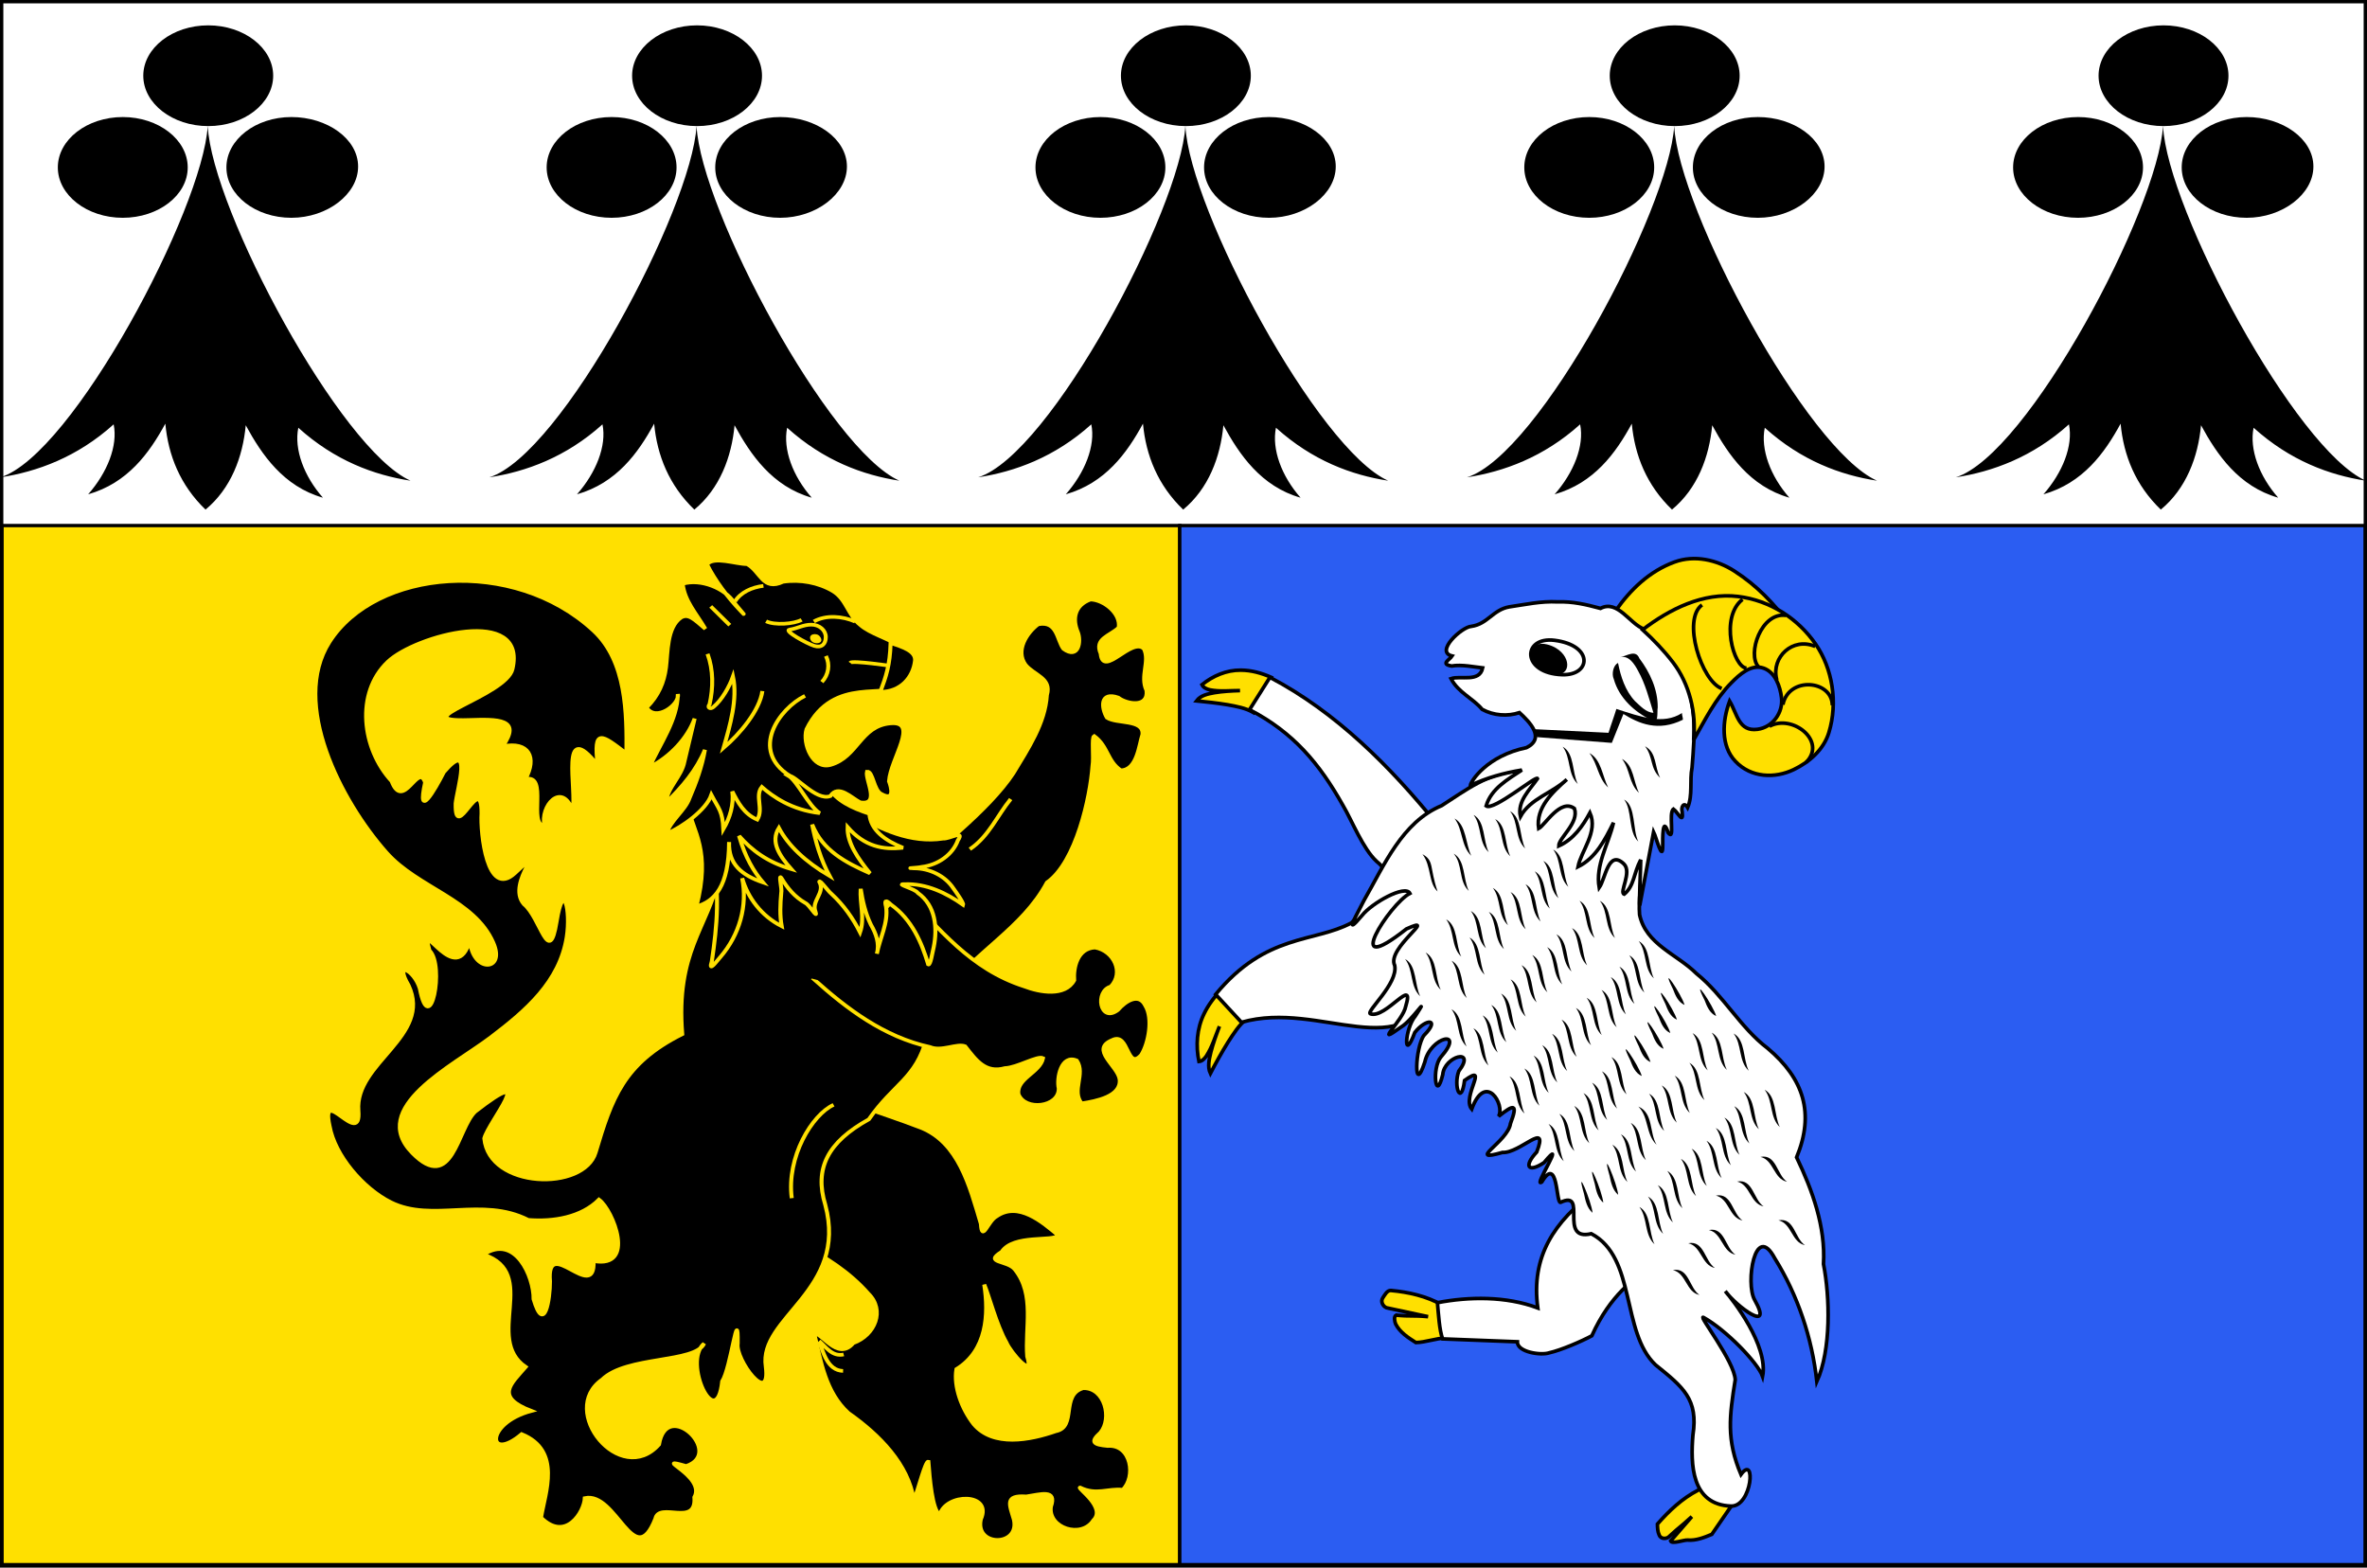 <?xml version="1.0" encoding="UTF-8" standalone="no"?>
<!-- Created with Inkscape (http://www.inkscape.org/) -->
<svg
   xmlns:dc="http://purl.org/dc/elements/1.1/"
   xmlns:cc="http://web.resource.org/cc/"
   xmlns:rdf="http://www.w3.org/1999/02/22-rdf-syntax-ns#"
   xmlns:svg="http://www.w3.org/2000/svg"
   xmlns="http://www.w3.org/2000/svg"
   xmlns:xlink="http://www.w3.org/1999/xlink"
   xmlns:sodipodi="http://sodipodi.sourceforge.net/DTD/sodipodi-0.dtd"
   xmlns:inkscape="http://www.inkscape.org/namespaces/inkscape"
   id="svg2086"
   sodipodi:version="0.32"
   inkscape:version="0.44"
   width="566.21"
   height="374.99"
   version="1.0"
   sodipodi:docbase="D:\Documents and Settings\MARI LUZ\Mis documentos"
   sodipodi:docname="Drapeau Finistère.svg">
  <defs
     id="defs2089">
    <radialGradient
       gradientTransform="matrix(0.938,0.929,-0.603,0.612,28.95,-114.487)"
       gradientUnits="userSpaceOnUse"
       xlink:href="#linearGradient2248"
       id="radialGradient1585"
       fy="122.817"
       fx="171.181"
       r="187.184"
       cy="122.817"
       cx="171.181" />
    <linearGradient
       id="linearGradient2248">
      <stop
         id="stop2250"
         offset="0"
         style="stop-color:#ffffff;stop-opacity:0.568" />
      <stop
         id="stop2252"
         offset="1"
         style="stop-color:#ffffff;stop-opacity:0" />
    </linearGradient>
  </defs>
  <sodipodi:namedview
     inkscape:window-height="712"
     inkscape:window-width="1024"
     inkscape:pageshadow="2"
     inkscape:pageopacity="0.0"
     guidetolerance="10.0"
     gridtolerance="10.0"
     objecttolerance="10.0"
     borderopacity="1.0"
     bordercolor="#666666"
     pagecolor="#ffffff"
     id="base"
     showguides="true"
     inkscape:guide-bbox="true"
     inkscape:zoom="1.3707033"
     inkscape:cx="283.10501"
     inkscape:cy="187.495"
     inkscape:window-x="-4"
     inkscape:window-y="-4"
     inkscape:current-layer="svg2086"
     width="566.21px"
     height="374.99px" />
  <rect
     style="opacity:1;color:black;fill:white;fill-opacity:1;fill-rule:evenodd;stroke:none;stroke-width:0.8;stroke-linecap:butt;stroke-linejoin:miter;marker:none;marker-start:none;marker-mid:none;marker-end:none;stroke-miterlimit:4;stroke-dasharray:none;stroke-dashoffset:0;stroke-opacity:1;visibility:visible;display:inline;overflow:visible"
     id="rect2039"
     width="566.21"
     height="374.99"
     x="0"
     y="0" />
  <g
     id="g6541"
     transform="matrix(1,0,0,1,264.786,-0.937)">
    <rect
       y="126.646"
       x="-264.327"
       height="248.549"
       width="281.752"
       id="rect3876"
       style="color:black;fill:#ffe000;fill-opacity:1;fill-rule:evenodd;stroke:black;stroke-width:0.8;stroke-linecap:butt;stroke-linejoin:miter;marker:none;marker-start:none;marker-mid:none;marker-end:none;stroke-miterlimit:4;stroke-dasharray:none;stroke-dashoffset:0;stroke-opacity:1;visibility:visible;display:inline;overflow:visible" />
    <rect
       y="126.647"
       x="17.423"
       height="248.546"
       width="283.603"
       id="rect3878"
       style="color:black;fill:#2b5df2;fill-opacity:1;fill-rule:evenodd;stroke:black;stroke-width:0.802;stroke-linecap:butt;stroke-linejoin:miter;marker:none;marker-start:none;marker-mid:none;marker-end:none;stroke-miterlimit:4;stroke-dasharray:none;stroke-dashoffset:0;stroke-opacity:1;visibility:visible;display:inline;overflow:visible" />
  </g>
  <g
     id="g2789"
     transform="matrix(1.082,0,0,1.082,-158.255,178.158)">
    <path
       id="path1371"
       style="fill:#ffe000;fill-rule:evenodd;stroke:black;stroke-width:0.8;stroke-miterlimit:4;stroke-dasharray:none"
       d="M 427.319,-14.916 C 426.016,-12.316 424.714,-9.716 423.411,-7.116 C 421.669,-8.144 419.637,-8.491 417.676,-8.855 C 415.392,-9.238 413.089,-9.484 410.786,-9.716 C 411.705,-10.955 413.325,-11.26 414.751,-11.527 C 416.62,-11.832 418.515,-11.93 420.405,-11.991 C 418.19,-11.995 415.948,-11.714 413.757,-12.149 C 413.068,-12.308 412.317,-12.618 411.988,-13.291 C 414.407,-15.239 417.432,-16.551 420.574,-16.508 C 422.908,-16.504 425.198,-15.859 427.319,-14.916 z " />
    <path
       id="path1373"
       style="fill:#ffe000;fill-rule:evenodd;stroke:black;stroke-width:0.8;stroke-miterlimit:4;stroke-dasharray:none"
       d="M 522.309,164.463 C 524.413,165.98 527.57,165.811 529.674,167.327 C 528.371,169.168 526.016,172.695 524.714,174.537 C 523.023,175.232 521.233,175.962 519.37,175.804 C 518.586,175.732 515.919,176.754 515.604,176.011 C 518.008,173.302 517.887,173.331 520.292,170.623 C 517.085,173.547 518.301,172.263 515.094,175.186 C 514.429,175.596 513.397,175.521 513.086,174.704 C 512.731,173.944 512.701,173.085 512.689,172.261 C 515.254,169.334 518.145,166.605 521.63,164.807 C 521.855,164.689 524.187,162.89 522.309,164.463 z " />
    <path
       id="path1375"
       style="fill:#ffe000;fill-rule:evenodd;stroke:black;stroke-width:0.8;stroke-miterlimit:4;stroke-dasharray:none"
       d="M 465.039,123.8 C 465.266,126.523 465.705,128.403 465.93,131.126 C 463.787,131.184 461.433,132.085 459.289,132.142 C 457.583,131.062 455.764,129.9 454.818,128.045 C 454.584,127.487 454.355,126.358 454.926,126.083 C 458.331,126.404 458.577,126.093 461.982,126.415 C 457.864,125.549 456.905,125.316 452.787,124.45 C 451.987,124.121 451.45,123.082 451.95,122.296 C 452.383,121.656 452.909,120.589 453.755,120.623 C 457.664,120.984 461.593,121.857 465.039,123.8 z " />
    <path
       id="path1377"
       style="fill:#ffe000;fill-rule:evenodd;stroke:black;stroke-width:0.8;stroke-miterlimit:4;stroke-dasharray:none"
       d="M 416.208,54.217 C 417.852,56.538 420.099,58.351 421.74,60.673 C 420.109,62.042 418.971,63.88 417.819,65.645 C 416.39,67.92 415.094,70.275 413.853,72.656 C 413.16,71.146 413.611,69.444 413.967,67.906 C 414.469,65.976 415.149,64.097 415.858,62.234 C 414.93,64.452 414.268,66.813 412.938,68.837 C 412.549,69.379 412.032,69.953 411.324,70.011 C 410.597,66.503 410.851,62.732 412.441,59.487 C 413.375,57.525 414.698,55.769 416.208,54.217 z " />
    <path
       id="path1379"
       style="fill:white;fill-rule:evenodd;stroke:black;stroke-width:0.8;stroke-miterlimit:4;stroke-dasharray:none"
       d="M 464.053,123.326 C 464.258,125.613 464.487,129.533 465.201,131.328 C 471.612,131.54 475.319,131.754 481.73,131.967 C 481.647,134.251 486.959,135.048 488.784,134.403 C 491.4,133.817 495.837,131.898 498.185,130.642 C 502.336,121.423 507.652,118.129 510.885,115.395 C 509.582,111.604 502.117,98.372 499.011,98.587 C 489.773,105.423 484.709,113.135 486.236,124.492 C 479.218,121.853 470.983,121.985 464.053,123.326 z " />
    <path
       id="path1381"
       style="fill:white;fill-rule:evenodd;stroke:black;stroke-width:0.8;stroke-miterlimit:4;stroke-dasharray:none"
       d="M 427.019,-14.916 C 425.516,-12.533 424.014,-10.15 422.51,-7.767 C 432.166,-2.762 437.959,4.116 443.182,13.419 C 445.214,16.879 447.572,22.948 450.583,25.745 C 452.219,26.992 454.113,30.095 455.547,30.172 C 458.362,25.974 461.178,21.777 463.993,17.58 C 453.63,4.801 441.714,-7.191 427.019,-14.916 z " />
    <path
       id="path1383"
       style="fill:white;fill-rule:evenodd;stroke:black;stroke-width:0.8;stroke-miterlimit:4;stroke-dasharray:none"
       d="M 415.018,55.167 C 416.921,57.226 418.825,59.285 420.729,61.343 C 438.325,56.312 456.798,71.772 464.292,52.676 C 464.895,47.261 465.496,41.845 466.097,36.428 C 463.09,33.179 460.085,29.929 457.078,26.679 C 453.071,30.903 449.063,35.127 445.055,39.352 C 436.798,43.781 426.185,41.617 415.018,55.167 z " />
    <path
       id="path1385"
       style="fill:#ffe000;fill-opacity:1;fill-rule:evenodd;stroke:black;stroke-width:0.8;stroke-miterlimit:4;stroke-dasharray:none"
       d="M 516.18,-18.366 C 515.367,-20.59 513.334,-22.051 511.632,-23.582 C 509.013,-25.749 506.232,-27.709 503.465,-29.681 C 506.775,-34.377 510.917,-38.375 516.459,-40.411 C 520.884,-42.037 525.847,-40.902 529.716,-38.408 C 534.64,-35.233 538.388,-31.337 541.818,-26.654 C 533.093,-24.452 524.936,-20.462 516.18,-18.366 z " />
    <path
       id="path1387"
       style="fill:white;fill-rule:evenodd;stroke:black;stroke-width:0.8;stroke-miterlimit:4;stroke-dasharray:none"
       d="M 464.984,13.444 C 456.216,17.071 452.263,26.676 447.815,34.388 C 446.411,37.256 443.067,42.847 447.391,37.711 C 449.519,35.007 456.896,30.827 457.967,32.832 C 453.43,35.213 442.592,52.245 457.198,40.696 C 464.558,37.393 452.71,44.934 454.602,48.774 C 455.42,52.811 448.098,59.035 449.24,59.47 C 452.601,60.64 459.104,50.957 457.047,57.793 C 456.471,60.979 449.631,66.974 456.02,62.389 C 458.391,61.026 462.606,54.6 459.163,59.961 C 456.808,62.726 456.455,70.549 459.048,63.586 C 461.573,60.403 464.75,60.508 461.086,64.217 C 459.115,66.817 458.719,77.94 461.267,70.105 C 462.5,64.508 470.302,62.732 464.813,69.02 C 462.757,71.428 463.663,79.374 465.222,72.918 C 465.567,68.784 472.731,66.916 468.773,72.141 C 467.525,75.477 469.292,80.039 470.049,74.197 C 475.644,70.196 469.343,77.784 471.631,80.529 C 474.704,72.195 479.049,79.605 477.569,82.135 C 480.954,79.44 481.893,79.236 480.195,83.737 C 479.625,87.751 470.224,92.431 478.44,90.112 C 482.287,90.364 488.78,82.846 485.998,90.027 C 483.086,93.119 484.039,94.742 487.62,92.358 C 492.99,85.912 484.973,98.231 487.126,96.637 C 490.725,90.62 490.247,101.381 491.262,101.151 C 497.409,98.231 490.652,109.823 498.069,108.081 C 508.021,113.288 504.63,129.836 512.261,137.067 C 518.408,142.025 521.743,144.677 520.535,152.584 C 519.998,158.997 520.152,168.008 528.995,168.291 C 533.622,168.372 534.511,156.712 531.154,161.303 C 527.902,153.593 528.611,148.435 529.889,140.382 C 529.762,136.318 521.579,125.944 522.853,126.572 C 527.887,129.36 534.869,136.602 535.943,139.611 C 537.27,132.758 529.263,122.591 527.694,120.787 C 530.108,124.123 538.463,130.317 534.181,122.712 C 532.095,119.058 534.257,105.324 538.618,113.496 C 543.737,121.729 546.873,131.142 547.935,140.768 C 551.123,133.731 550.826,122.013 549.403,114.793 C 549.881,106.52 546.974,98.538 543.458,91.191 C 547.468,81.453 545.069,73.856 537.07,67.096 C 530.959,62.465 527.314,55.396 521.314,50.565 C 517.02,46.267 510.142,44.153 508.739,37.549 C 508.261,31.058 511.077,25.035 506.08,19.312 C 501.799,10.331 491.98,3.96 481.867,5.827 C 475.299,6.133 470.296,10.04 464.984,13.444 z " />
    <path
       id="path1389"
       style="fill:white;fill-rule:evenodd;stroke:black;stroke-width:0.8;stroke-miterlimit:4;stroke-dasharray:none"
       d="M 471.317,8.995 C 474.919,7.292 478.79,6.209 482.716,5.572 C 479.629,7.636 475.921,9.688 474.819,13.509 C 476.467,14.683 485.976,6.641 486.182,7.461 C 484.465,9.96 481.648,12.483 482.398,15.841 C 484.637,11.816 489.462,10.683 492.654,7.662 C 489.541,10.407 485.734,13.927 486.428,18.506 C 487.789,17.821 491.257,11.74 494.34,14.081 C 495.437,17.245 490.867,20.574 490.867,22.357 C 494.08,20.938 496.157,18.005 497.77,15.016 C 499.633,19.249 495.808,23.448 495.129,26.958 C 499.051,25.035 501.123,20.943 502.978,17.209 C 501.871,21.972 498.928,26.525 499.812,31.583 C 501.201,29.641 501.83,23.027 505.265,26.324 C 507.14,28.133 504.172,32.655 505.341,33.018 C 507.557,31.216 507.392,28.459 508.993,25.422 C 508.959,28.435 508.619,34.257 508.776,35.508 C 509.799,30.093 510.821,24.677 511.843,19.261 C 512.42,20.444 513.879,26.16 513.86,22.238 C 513.852,20.734 513.795,15.513 515.065,19.433 C 516.649,21.485 515.068,15.063 516.233,14.202 C 517.157,14.869 518.509,17.716 518.158,14.793 C 517.849,13.804 518.545,12.46 519.364,13.872 C 520.541,11.121 519.773,7.938 520.345,5.024 C 520.938,-2.357 521.624,-10.509 517.304,-16.991 C 515.263,-20.241 512.567,-23.016 509.741,-25.587 C 506.599,-26.677 503.906,-32.171 500.098,-30.162 C 496.894,-31.022 493.961,-31.716 490.627,-31.602 C 486.897,-31.793 483.534,-31.018 479.905,-30.492 C 476.306,-29.845 475.16,-26.702 471.536,-26.186 C 469.48,-26.102 463.407,-20.559 467.297,-19.64 C 466.736,-18.775 464.638,-17.856 467.187,-17.425 C 469.354,-17.814 472.463,-17.171 474.052,-17.001 C 473.343,-13.715 469.179,-15.371 467.05,-14.629 C 468.64,-11.568 471.902,-10.289 473.941,-7.839 C 476.473,-6.455 479.561,-6.244 482.19,-7.117 C 484.421,-5.054 487.975,-1.498 483.754,0.62 C 474.996,2.419 471.422,8.073 471.317,8.995 z " />
    <path
       id="path1391"
       style="fill-rule:evenodd;stroke:none;stroke-width:0.8;stroke-miterlimit:4;stroke-dasharray:none"
       d="M 485.493,-3.457 L 501.876,-2.659 C 502.455,-4.558 503.035,-6.036 503.614,-7.935 C 508.982,-6.196 513.965,-4.359 518.111,-7.021 C 518.111,-6.461 518.322,-6.111 518.322,-5.552 C 512.863,-2.828 508.592,-4.697 505.169,-6.815 L 502.606,-0.429 L 486.066,-1.704 L 485.493,-3.457 z " />
    <path
       id="path1393"
       style="fill:black;fill-opacity:1;fill-rule:evenodd;stroke:none;stroke-width:0.8;stroke-miterlimit:4;stroke-dasharray:none"
       d="M 504.401,-19.34 C 506.357,-19.905 507.616,-17.823 508.399,-16.374 C 510.017,-13.475 510.844,-10.236 511.802,-7.082 C 510.197,-7.128 508.871,-8.627 507.715,-9.671 C 505.568,-11.978 504.574,-15.066 503.979,-18.092 C 502.942,-17.628 502.506,-15.696 503.046,-14.512 C 504.208,-10.375 507.603,-7.267 511.375,-5.446 C 513.066,-4.314 512.56,-7.304 512.753,-8.278 C 512.782,-12.248 511.045,-15.999 508.694,-19.116 C 507.913,-21.074 506.043,-19.734 504.663,-19.418 L 504.401,-19.34 L 504.401,-19.34 z " />
    <path
       id="path1395"
       style="fill:white;fill-rule:evenodd;stroke:black;stroke-width:0.8;stroke-miterlimit:4;stroke-dasharray:none"
       d="M 491.626,-15.505 C 482.546,-15.809 482.806,-24.012 489.96,-23.1 C 498.626,-21.995 498.036,-15.292 491.626,-15.505 z " />
    <path
       id="path1397"
       style="fill-rule:evenodd;stroke-width:0.8;stroke-miterlimit:4;stroke-dasharray:none"
       d="M 490.262,-21.395 C 493.947,-19.185 493.571,-14.5 488.937,-15.729 C 485.084,-16.751 482.918,-20.675 486.14,-22.143 C 487.301,-22.672 489.205,-22.03 490.262,-21.395 z " />
    <path
       id="path1399"
       style="fill:black;fill-opacity:1;fill-rule:evenodd;stroke:none;stroke-width:0.8;stroke-miterlimit:4;stroke-dasharray:none"
       d="M 494.837,68.984 C 493.541,66.42 494.14,62.193 491.492,60.743 C 493.374,63.17 492.518,66.802 494.837,68.984 z " />
    <path
       id="path3303"
       style="fill:black;fill-opacity:1;fill-rule:evenodd;stroke:none;stroke-width:0.8;stroke-miterlimit:4;stroke-dasharray:none"
       d="M 492.739,72.127 C 491.443,69.563 492.042,65.337 489.395,63.887 C 491.276,66.313 490.421,69.945 492.739,72.127 z " />
    <path
       id="path3301"
       style="fill:black;fill-opacity:1;fill-rule:evenodd;stroke:none;stroke-width:0.8;stroke-miterlimit:4;stroke-dasharray:none"
       d="M 490.561,74.642 C 489.265,72.078 489.863,67.851 487.216,66.402 C 489.097,68.828 488.242,72.46 490.561,74.642 z " />
    <path
       id="path3299"
       style="fill:black;fill-opacity:1;fill-rule:evenodd;stroke:none;stroke-width:0.8;stroke-miterlimit:4;stroke-dasharray:none"
       d="M 488.658,76.944 C 487.362,74.38 487.961,70.153 485.313,68.703 C 487.194,71.13 486.339,74.762 488.658,76.944 z " />
    <path
       id="path3297"
       style="fill:black;fill-opacity:1;fill-rule:evenodd;stroke:none;stroke-width:0.8;stroke-miterlimit:4;stroke-dasharray:none"
       d="M 486.61,79.788 C 485.314,77.224 485.913,72.998 483.266,71.548 C 485.147,73.974 484.292,77.606 486.61,79.788 z " />
    <path
       id="path3295"
       style="fill:black;fill-opacity:1;fill-rule:evenodd;stroke:none;stroke-width:0.8;stroke-miterlimit:4;stroke-dasharray:none"
       d="M 539.749,84.507 C 538.453,81.943 539.052,77.715 536.404,76.265 C 538.285,78.692 537.43,82.324 539.749,84.507 z " />
    <path
       id="path3293"
       style="fill:black;fill-opacity:1;fill-rule:evenodd;stroke:none;stroke-width:0.8;stroke-miterlimit:4;stroke-dasharray:none"
       d="M 483.316,81.522 C 482.02,78.958 482.618,74.731 479.971,73.281 C 481.852,75.708 480.996,79.34 483.316,81.522 z " />
    <path
       id="path3291"
       style="fill:black;fill-opacity:1;fill-rule:evenodd;stroke:none;stroke-width:0.8;stroke-miterlimit:4;stroke-dasharray:none"
       d="M 511.9,51.626 C 510.606,49.062 511.205,44.835 508.557,43.386 C 510.437,45.813 509.583,49.443 511.9,51.626 z " />
    <path
       id="path3289"
       style="fill:black;fill-opacity:1;fill-rule:evenodd;stroke:none;stroke-width:0.8;stroke-miterlimit:4;stroke-dasharray:none"
       d="M 509.801,54.769 C 508.508,52.205 509.105,47.979 506.459,46.529 C 508.34,48.955 507.484,52.586 509.801,54.769 z " />
    <path
       id="path3287"
       style="fill:black;fill-opacity:1;fill-rule:evenodd;stroke:none;stroke-width:0.8;stroke-miterlimit:4;stroke-dasharray:none"
       d="M 507.623,57.285 C 506.329,54.721 506.927,50.495 504.28,49.045 C 506.162,51.471 505.306,55.102 507.623,57.285 z " />
    <path
       id="path3285"
       style="fill:black;fill-opacity:1;fill-rule:evenodd;stroke:none;stroke-width:0.8;stroke-miterlimit:4;stroke-dasharray:none"
       d="M 505.72,59.587 C 504.427,57.023 505.024,52.797 502.377,51.347 C 504.259,53.773 503.402,57.405 505.72,59.587 z " />
    <path
       id="path3283"
       style="fill:black;fill-opacity:1;fill-rule:evenodd;stroke:none;stroke-width:0.8;stroke-miterlimit:4;stroke-dasharray:none"
       d="M 503.672,62.43 C 502.379,59.866 502.976,55.64 500.33,54.19 C 502.211,56.616 501.353,60.248 503.672,62.43 z " />
    <path
       id="path3281"
       style="fill:black;fill-opacity:1;fill-rule:evenodd;stroke:none;stroke-width:0.8;stroke-miterlimit:4;stroke-dasharray:none"
       d="M 498.008,66.407 C 496.713,63.843 497.311,59.616 494.664,58.167 C 496.545,60.593 495.689,64.225 498.008,66.407 z " />
    <path
       id="path3279"
       style="fill:black;fill-opacity:1;fill-rule:evenodd;stroke:none;stroke-width:0.8;stroke-miterlimit:4;stroke-dasharray:none"
       d="M 500.38,64.164 C 499.084,61.6 499.682,57.373 497.035,55.923 C 498.916,58.35 498.061,61.981 500.38,64.164 z " />
    <path
       id="path3277"
       style="fill:black;fill-opacity:1;fill-rule:evenodd;stroke:none;stroke-width:0.8;stroke-miterlimit:4;stroke-dasharray:none"
       d="M 470.503,66.693 C 469.207,64.13 469.805,59.903 467.158,58.453 C 469.039,60.88 468.184,64.511 470.503,66.693 z " />
    <path
       id="path3275"
       style="fill:black;fill-opacity:1;fill-rule:evenodd;stroke:none;stroke-width:0.8;stroke-miterlimit:4;stroke-dasharray:none"
       d="M 460.246,55.594 C 458.95,53.03 459.548,48.803 456.901,47.353 C 458.783,49.78 457.928,53.411 460.246,55.594 z " />
    <path
       id="path3273"
       style="fill:black;fill-opacity:1;fill-rule:evenodd;stroke:none;stroke-width:0.8;stroke-miterlimit:4;stroke-dasharray:none"
       d="M 475.34,70.891 C 474.045,68.327 474.643,64.1 471.996,62.651 C 473.877,65.077 473.022,68.709 475.34,70.891 z " />
    <path
       id="path3271"
       style="fill:black;fill-opacity:1;fill-rule:evenodd;stroke:none;stroke-width:0.8;stroke-miterlimit:4;stroke-dasharray:none"
       d="M 477.388,68.047 C 476.092,65.483 476.691,61.256 474.043,59.806 C 475.925,62.233 475.07,65.864 477.388,68.047 z " />
    <path
       id="path3269"
       style="fill:black;fill-opacity:1;fill-rule:evenodd;stroke:none;stroke-width:0.8;stroke-miterlimit:4;stroke-dasharray:none"
       d="M 479.291,65.745 C 477.995,63.181 478.594,58.954 475.946,57.504 C 477.827,59.931 476.972,63.563 479.291,65.745 z " />
    <path
       id="path3267"
       style="fill:black;fill-opacity:1;fill-rule:evenodd;stroke:none;stroke-width:0.8;stroke-miterlimit:4;stroke-dasharray:none"
       d="M 481.469,63.23 C 480.173,60.666 480.772,56.439 478.125,54.989 C 480.006,57.416 479.151,61.047 481.469,63.23 z " />
    <path
       id="path3265"
       style="fill:black;fill-opacity:1;fill-rule:evenodd;stroke:none;stroke-width:0.8;stroke-miterlimit:4;stroke-dasharray:none"
       d="M 483.568,60.087 C 482.272,57.523 482.871,53.296 480.224,51.846 C 482.105,54.273 481.25,57.905 483.568,60.087 z " />
    <path
       id="path3263"
       style="fill:black;fill-opacity:1;fill-rule:evenodd;stroke:none;stroke-width:0.8;stroke-miterlimit:4;stroke-dasharray:none"
       d="M 488.357,54.702 C 487.061,52.138 487.659,47.911 485.012,46.461 C 486.893,48.888 486.037,52.52 488.357,54.702 z " />
    <path
       id="path3261"
       style="fill:black;fill-opacity:1;fill-rule:evenodd;stroke:none;stroke-width:0.8;stroke-miterlimit:4;stroke-dasharray:none"
       d="M 485.984,56.946 C 484.689,54.382 485.287,50.156 482.64,48.705 C 484.521,51.132 483.666,54.763 485.984,56.946 z " />
    <path
       id="path3259"
       style="fill:black;fill-opacity:1;fill-rule:evenodd;stroke:none;stroke-width:0.8;stroke-miterlimit:4;stroke-dasharray:none"
       d="M 491.649,52.968 C 490.356,50.404 490.953,46.178 488.306,44.728 C 490.188,47.154 489.332,50.785 491.649,52.968 z " />
    <path
       id="path3257"
       style="fill:black;fill-opacity:1;fill-rule:evenodd;stroke:none;stroke-width:0.8;stroke-miterlimit:4;stroke-dasharray:none"
       d="M 493.697,50.125 C 492.404,47.561 493.001,43.335 490.354,41.885 C 492.236,44.311 491.379,47.942 493.697,50.125 z " />
    <path
       id="path3255"
       style="fill:black;fill-opacity:1;fill-rule:evenodd;stroke:none;stroke-width:0.8;stroke-miterlimit:4;stroke-dasharray:none"
       d="M 497.144,48.749 C 495.848,46.185 496.446,41.959 493.799,40.509 C 495.68,42.936 494.825,46.567 497.144,48.749 z " />
    <path
       id="path3253"
       style="fill:black;fill-opacity:1;fill-rule:evenodd;stroke:none;stroke-width:0.8;stroke-miterlimit:4;stroke-dasharray:none"
       d="M 498.807,42.713 C 497.513,40.149 498.111,35.922 495.464,34.473 C 497.344,36.9 496.49,40.53 498.807,42.713 z " />
    <path
       id="path3251"
       style="fill:black;fill-opacity:1;fill-rule:evenodd;stroke:none;stroke-width:0.8;stroke-miterlimit:4;stroke-dasharray:none"
       d="M 503.306,42.72 C 502.012,40.156 502.611,35.929 499.963,34.48 C 501.843,36.907 500.986,40.538 503.306,42.72 z " />
    <path
       id="path3249"
       style="fill:black;fill-opacity:1;fill-rule:evenodd;stroke:none;stroke-width:0.8;stroke-miterlimit:4;stroke-dasharray:none"
       d="M 483.566,40.785 C 482.27,38.221 482.869,33.994 480.222,32.544 C 482.103,34.971 481.248,38.602 483.566,40.785 z " />
    <path
       id="path3247"
       style="fill:black;fill-opacity:1;fill-rule:evenodd;stroke:none;stroke-width:0.8;stroke-miterlimit:4;stroke-dasharray:none"
       d="M 479.652,39.877 C 478.356,37.313 478.954,33.086 476.307,31.637 C 478.189,34.063 477.334,37.694 479.652,39.877 z " />
    <path
       id="path3245"
       style="fill:black;fill-opacity:1;fill-rule:evenodd;stroke:none;stroke-width:0.8;stroke-miterlimit:4;stroke-dasharray:none"
       d="M 486.861,39.051 C 485.565,36.488 486.163,32.261 483.516,30.811 C 485.398,33.237 484.542,36.869 486.861,39.051 z " />
    <path
       id="path3243"
       style="fill:black;fill-opacity:1;fill-rule:evenodd;stroke:none;stroke-width:0.8;stroke-miterlimit:4;stroke-dasharray:none"
       d="M 488.908,36.207 C 487.613,33.643 488.211,29.417 485.564,27.967 C 487.445,30.393 486.59,34.025 488.908,36.207 z " />
    <path
       id="path3241"
       style="fill:black;fill-opacity:1;fill-rule:evenodd;stroke:none;stroke-width:0.8;stroke-miterlimit:4;stroke-dasharray:none"
       d="M 490.811,33.905 C 489.515,31.342 490.114,27.115 487.467,25.665 C 489.348,28.091 488.493,31.723 490.811,33.905 z " />
    <path
       id="path3239"
       style="fill:black;fill-opacity:1;fill-rule:evenodd;stroke:none;stroke-width:0.8;stroke-miterlimit:4;stroke-dasharray:none"
       d="M 492.99,31.39 C 491.694,28.827 492.292,24.6 489.645,23.15 C 491.526,25.576 490.671,29.208 492.99,31.39 z " />
    <path
       id="path3237"
       style="fill:black;fill-opacity:1;fill-rule:evenodd;stroke:none;stroke-width:0.8;stroke-miterlimit:4;stroke-dasharray:none"
       d="M 508.46,21.389 C 507.164,18.825 507.974,13.545 505.326,12.095 C 507.208,14.522 506.142,19.207 508.46,21.389 z " />
    <path
       id="path3235"
       style="fill:black;fill-opacity:1;fill-rule:evenodd;stroke:none;stroke-width:0.8;stroke-miterlimit:4;stroke-dasharray:none"
       d="M 523.593,97.523 C 522.3,94.958 522.898,90.731 520.251,89.281 C 522.13,91.709 521.275,95.34 523.593,97.523 z " />
    <path
       id="path3233"
       style="fill:black;fill-opacity:1;fill-rule:evenodd;stroke:none;stroke-width:0.8;stroke-miterlimit:4;stroke-dasharray:none"
       d="M 521.223,99.766 C 519.927,97.202 520.526,92.975 517.879,91.525 C 519.76,93.952 518.905,97.583 521.223,99.766 z " />
    <path
       id="path3231"
       style="fill:black;fill-opacity:1;fill-rule:evenodd;stroke:none;stroke-width:0.8;stroke-miterlimit:4;stroke-dasharray:none"
       d="M 526.888,95.788 C 525.592,93.224 526.19,88.997 523.543,87.547 C 525.424,89.974 524.569,93.606 526.888,95.788 z " />
    <path
       id="path3229"
       style="fill:black;fill-opacity:1;fill-rule:evenodd;stroke:none;stroke-width:0.8;stroke-miterlimit:4;stroke-dasharray:none"
       d="M 528.936,92.945 C 527.64,90.381 528.238,86.154 525.591,84.704 C 527.472,87.131 526.617,90.762 528.936,92.945 z " />
    <path
       id="path3227"
       style="fill:black;fill-opacity:1;fill-rule:evenodd;stroke:none;stroke-width:0.8;stroke-miterlimit:4;stroke-dasharray:none"
       d="M 530.839,90.643 C 529.543,88.079 530.141,83.852 527.494,82.403 C 529.375,84.829 528.52,88.461 530.839,90.643 z " />
    <path
       id="path3225"
       style="fill:black;fill-opacity:1;fill-rule:evenodd;stroke:none;stroke-width:0.8;stroke-miterlimit:4;stroke-dasharray:none"
       d="M 533.017,88.127 C 531.721,85.563 532.322,81.336 529.674,79.887 C 531.554,82.314 530.698,85.945 533.017,88.127 z " />
    <path
       id="path3223"
       style="fill:black;fill-opacity:1;fill-rule:evenodd;stroke:none;stroke-width:0.8;stroke-miterlimit:4;stroke-dasharray:none"
       d="M 535.116,84.984 C 533.82,82.42 534.418,78.193 531.771,76.743 C 533.652,79.17 532.797,82.801 535.116,84.984 z " />
    <path
       id="path3221"
       style="fill:black;fill-opacity:1;fill-rule:evenodd;stroke:none;stroke-width:0.8;stroke-miterlimit:4;stroke-dasharray:none"
       d="M 512.499,88.399 C 510.86,85.734 511.846,81.436 508.48,79.969 C 510.813,82.273 510.075,86.153 512.499,88.399 z " />
    <path
       id="path3219"
       style="fill:black;fill-opacity:1;fill-rule:evenodd;stroke:none;stroke-width:0.8;stroke-miterlimit:4;stroke-dasharray:none"
       d="M 510.139,91.823 C 508.846,89.258 509.443,85.032 506.796,83.582 C 508.678,86.009 507.822,89.639 510.139,91.823 z " />
    <path
       id="path3217"
       style="fill:black;fill-opacity:1;fill-rule:evenodd;stroke:none;stroke-width:0.8;stroke-miterlimit:4;stroke-dasharray:none"
       d="M 507.962,94.338 C 506.668,91.774 507.266,87.548 504.619,86.098 C 506.501,88.524 505.642,92.156 507.962,94.338 z " />
    <path
       id="path3215"
       style="fill:black;fill-opacity:1;fill-rule:evenodd;stroke:none;stroke-width:0.8;stroke-miterlimit:4;stroke-dasharray:none"
       d="M 506.058,96.639 C 504.764,94.075 505.363,89.848 502.715,88.399 C 504.595,90.826 503.741,94.456 506.058,96.639 z " />
    <path
       id="path3213"
       style="fill:black;fill-opacity:1;fill-rule:evenodd;stroke:none;stroke-width:0.8;stroke-miterlimit:4;stroke-dasharray:none"
       d="M 504.01,99.484 C 503.789,96.958 500.14,88.385 502.122,95.286 C 502.431,96.79 502.786,98.431 504.01,99.484 z " />
    <path
       id="path3211"
       style="fill:black;fill-opacity:1;fill-rule:evenodd;stroke:none;stroke-width:0.8;stroke-miterlimit:4;stroke-dasharray:none"
       d="M 498.346,103.46 C 498.122,100.935 494.474,92.363 496.458,99.263 C 496.767,100.767 497.122,102.408 498.346,103.46 z " />
    <path
       id="path3209"
       style="fill:black;fill-opacity:1;fill-rule:evenodd;stroke:none;stroke-width:0.8;stroke-miterlimit:4;stroke-dasharray:none"
       d="M 500.718,101.218 C 500.494,98.693 496.845,90.12 498.829,97.02 C 499.139,98.524 499.494,100.165 500.718,101.218 z " />
    <path
       id="path3207"
       style="fill:black;fill-opacity:1;fill-rule:evenodd;stroke:none;stroke-width:0.8;stroke-miterlimit:4;stroke-dasharray:none"
       d="M 532.874,72.059 C 531.578,69.496 532.179,65.268 529.531,63.819 C 531.411,66.246 530.555,69.877 532.874,72.059 z " />
    <path
       id="path3205"
       style="fill:black;fill-opacity:1;fill-rule:evenodd;stroke:none;stroke-width:0.8;stroke-miterlimit:4;stroke-dasharray:none"
       d="M 528.033,71.867 C 526.737,69.303 527.336,65.076 524.689,63.626 C 526.57,66.053 525.715,69.684 528.033,71.867 z " />
    <path
       id="path3203"
       style="fill:black;fill-opacity:1;fill-rule:evenodd;stroke:none;stroke-width:0.8;stroke-miterlimit:4;stroke-dasharray:none"
       d="M 523.797,71.973 C 522.503,69.408 523.101,65.182 520.454,63.732 C 522.334,66.159 521.478,69.79 523.797,71.973 z " />
    <path
       id="path3201"
       style="fill:black;fill-opacity:1;fill-rule:evenodd;stroke:none;stroke-width:0.8;stroke-miterlimit:4;stroke-dasharray:none"
       d="M 523.094,78.537 C 521.8,75.973 522.398,71.746 519.751,70.297 C 521.631,72.724 520.775,76.355 523.094,78.537 z " />
    <path
       id="path3199"
       style="fill:black;fill-opacity:1;fill-rule:evenodd;stroke:none;stroke-width:0.8;stroke-miterlimit:4;stroke-dasharray:none"
       d="M 519.846,81.382 C 518.551,78.818 519.151,74.591 516.503,73.141 C 518.384,75.568 517.528,79.199 519.846,81.382 z " />
    <path
       id="path3197"
       style="fill:black;fill-opacity:1;fill-rule:evenodd;stroke:none;stroke-width:0.8;stroke-miterlimit:4;stroke-dasharray:none"
       d="M 514.182,85.358 C 512.886,82.794 513.484,78.568 510.837,77.118 C 512.718,79.544 511.863,83.176 514.182,85.358 z " />
    <path
       id="path3195"
       style="fill:black;fill-opacity:1;fill-rule:evenodd;stroke:none;stroke-width:0.8;stroke-miterlimit:4;stroke-dasharray:none"
       d="M 516.975,83.536 C 515.679,80.972 516.277,76.746 513.63,75.296 C 515.511,77.722 514.657,81.354 516.975,83.536 z " />
    <path
       id="path3193"
       style="fill:black;fill-opacity:1;fill-rule:evenodd;stroke:none;stroke-width:0.8;stroke-miterlimit:4;stroke-dasharray:none"
       d="M 511.162,70.13 C 510.472,67.776 505.543,60.508 508.583,66.648 C 509.101,68.001 509.726,69.522 511.162,70.13 z " />
    <path
       id="path3191"
       style="fill:black;fill-opacity:1;fill-rule:evenodd;stroke:none;stroke-width:0.8;stroke-miterlimit:4;stroke-dasharray:none"
       d="M 509.23,73.218 C 508.564,70.85 503.619,63.552 506.669,69.707 C 507.185,71.064 507.799,72.59 509.23,73.218 z " />
    <path
       id="path3189"
       style="fill:black;fill-opacity:1;fill-rule:evenodd;stroke:none;stroke-width:0.8;stroke-miterlimit:4;stroke-dasharray:none"
       d="M 514.046,67.205 C 513.354,64.855 508.432,57.586 511.475,63.722 C 511.99,65.074 512.61,66.596 514.046,67.205 z " />
    <path
       id="path3187"
       style="fill:black;fill-opacity:1;fill-rule:evenodd;stroke:none;stroke-width:0.8;stroke-miterlimit:4;stroke-dasharray:none"
       d="M 515.539,63.715 C 514.888,61.341 509.922,54.051 512.983,60.2 C 513.5,61.556 514.112,63.081 515.539,63.715 z " />
    <path
       id="path3185"
       style="fill:black;fill-opacity:1;fill-rule:evenodd;stroke:none;stroke-width:0.8;stroke-miterlimit:4;stroke-dasharray:none"
       d="M 516.994,60.764 C 516.342,58.389 511.378,51.101 514.437,57.249 C 514.955,58.606 515.567,60.131 516.994,60.764 z " />
    <path
       id="path3183"
       style="fill:black;fill-opacity:1;fill-rule:evenodd;stroke:none;stroke-width:0.8;stroke-miterlimit:4;stroke-dasharray:none"
       d="M 518.687,57.508 C 518.019,55.141 513.076,47.842 516.125,53.997 C 516.641,55.354 517.255,56.882 518.687,57.508 z " />
    <path
       id="path3181"
       style="fill:black;fill-opacity:1;fill-rule:evenodd;stroke:none;stroke-width:0.8;stroke-miterlimit:4;stroke-dasharray:none"
       d="M 525.674,59.962 C 525.016,57.596 520.051,50.337 523.115,56.464 C 523.631,57.817 524.244,59.339 525.674,59.962 z " />
    <path
       id="path3179"
       style="fill:black;fill-opacity:1;fill-rule:evenodd;stroke:none;stroke-width:0.8;stroke-miterlimit:4;stroke-dasharray:none"
       d="M 464.788,54.163 C 463.492,51.599 464.091,47.372 461.444,45.922 C 463.325,48.349 462.47,51.98 464.788,54.163 z " />
    <path
       id="path3177"
       style="fill:black;fill-opacity:1;fill-rule:evenodd;stroke:none;stroke-width:0.8;stroke-miterlimit:4;stroke-dasharray:none"
       d="M 470.534,55.972 C 469.238,53.408 469.837,49.181 467.19,47.731 C 469.071,50.158 468.215,53.79 470.534,55.972 z " />
    <path
       id="path3175"
       style="fill:black;fill-opacity:1;fill-rule:evenodd;stroke:none;stroke-width:0.8;stroke-miterlimit:4;stroke-dasharray:none"
       d="M 469.323,46.826 C 468.03,44.262 468.627,40.036 465.98,38.586 C 467.862,41.012 467.004,44.644 469.323,46.826 z " />
    <path
       id="path3173"
       style="fill:black;fill-opacity:1;fill-rule:evenodd;stroke:none;stroke-width:0.8;stroke-miterlimit:4;stroke-dasharray:none"
       d="M 474.485,50.827 C 473.189,48.263 473.787,44.036 471.14,42.586 C 473.022,45.013 472.166,48.644 474.485,50.827 z " />
    <path
       id="path3171"
       style="fill:black;fill-opacity:1;fill-rule:evenodd;stroke:none;stroke-width:0.8;stroke-miterlimit:4;stroke-dasharray:none"
       d="M 474.778,44.975 C 473.482,42.411 474.081,38.184 471.433,36.734 C 473.315,39.161 472.459,42.792 474.778,44.975 z " />
    <path
       id="path3169"
       style="fill:black;fill-opacity:1;fill-rule:evenodd;stroke:none;stroke-width:0.8;stroke-miterlimit:4;stroke-dasharray:none"
       d="M 478.761,45.167 C 477.465,42.604 478.064,38.377 475.416,36.927 C 477.298,39.354 476.442,42.985 478.761,45.167 z " />
    <path
       id="path3167"
       style="fill:black;fill-opacity:1;fill-rule:evenodd;stroke:none;stroke-width:0.8;stroke-miterlimit:4;stroke-dasharray:none"
       d="M 494.343,89.808 C 493.047,87.245 493.645,83.018 490.998,81.568 C 492.879,83.995 492.024,87.626 494.343,89.808 z " />
    <path
       id="path3165"
       style="fill:black;fill-opacity:1;fill-rule:evenodd;stroke:none;stroke-width:0.8;stroke-miterlimit:4;stroke-dasharray:none"
       d="M 491.97,92.053 C 490.675,89.489 491.273,85.262 488.626,83.812 C 490.507,86.239 489.652,89.87 491.97,92.053 z " />
    <path
       id="path3163"
       style="fill:black;fill-opacity:1;fill-rule:evenodd;stroke:none;stroke-width:0.8;stroke-miterlimit:4;stroke-dasharray:none"
       d="M 497.637,88.075 C 496.341,85.511 496.94,81.284 494.292,79.835 C 496.173,82.261 495.318,85.893 497.637,88.075 z " />
    <path
       id="path3161"
       style="fill:black;fill-opacity:1;fill-rule:evenodd;stroke:none;stroke-width:0.8;stroke-miterlimit:4;stroke-dasharray:none"
       d="M 499.685,85.232 C 498.389,82.668 498.987,78.441 496.34,76.991 C 498.222,79.418 497.367,83.049 499.685,85.232 z " />
    <path
       id="path3159"
       style="fill:black;fill-opacity:1;fill-rule:evenodd;stroke:none;stroke-width:0.8;stroke-miterlimit:4;stroke-dasharray:none"
       d="M 501.586,82.93 C 500.292,80.366 500.89,76.14 498.243,74.69 C 500.124,77.116 499.269,80.747 501.586,82.93 z " />
    <path
       id="path3157"
       style="fill:black;fill-opacity:1;fill-rule:evenodd;stroke:none;stroke-width:0.8;stroke-miterlimit:4;stroke-dasharray:none"
       d="M 503.766,80.414 C 502.47,77.85 503.068,73.623 500.421,72.174 C 502.303,74.6 501.447,78.232 503.766,80.414 z " />
    <path
       id="path3155"
       style="fill:black;fill-opacity:1;fill-rule:evenodd;stroke:none;stroke-width:0.8;stroke-miterlimit:4;stroke-dasharray:none"
       d="M 505.863,77.271 C 504.569,74.706 505.167,70.48 502.52,69.03 C 504.401,71.457 503.546,75.088 505.863,77.271 z " />
    <path
       id="path3153"
       style="fill:black;fill-opacity:1;fill-rule:evenodd;stroke:none;stroke-width:0.8;stroke-miterlimit:4;stroke-dasharray:none"
       d="M 525.402,115.649 C 523.13,114.161 523.034,109.489 519.5,110.185 C 522.454,110.845 522.409,115.054 525.402,115.649 z " />
    <path
       id="path3151"
       style="fill:black;fill-opacity:1;fill-rule:evenodd;stroke:none;stroke-width:0.8;stroke-miterlimit:4;stroke-dasharray:none"
       d="M 521.986,121.616 C 519.733,120.108 519.654,115.433 516.116,116.124 C 519.076,116.783 518.996,121.006 521.986,121.616 z " />
    <path
       id="path3149"
       style="fill:black;fill-opacity:1;fill-rule:evenodd;stroke:none;stroke-width:0.8;stroke-miterlimit:4;stroke-dasharray:none"
       d="M 529.94,112.717 C 527.693,111.216 527.587,106.566 524.064,107.262 C 527.014,107.915 526.96,112.115 529.94,112.717 z " />
    <path
       id="path3147"
       style="fill:black;fill-opacity:1;fill-rule:evenodd;stroke:none;stroke-width:0.8;stroke-miterlimit:4;stroke-dasharray:none"
       d="M 531.505,105.152 C 529.229,103.654 529.16,98.96 525.611,99.65 C 528.559,100.339 528.504,104.549 531.505,105.152 z " />
    <path
       id="path3145"
       style="fill:black;fill-opacity:1;fill-rule:evenodd;stroke:none;stroke-width:0.8;stroke-miterlimit:4;stroke-dasharray:none"
       d="M 536.167,102.039 C 533.905,100.539 533.838,95.859 530.299,96.546 C 533.236,97.238 533.177,101.433 536.167,102.039 z " />
    <path
       id="path3143"
       style="fill:black;fill-opacity:1;fill-rule:evenodd;stroke:none;stroke-width:0.8;stroke-miterlimit:4;stroke-dasharray:none"
       d="M 545.311,110.61 C 543.032,109.126 542.984,104.427 539.441,105.117 C 542.396,105.785 542.32,110.002 545.311,110.61 z " />
    <path
       id="path3141"
       style="fill:black;fill-opacity:1;fill-rule:evenodd;stroke:none;stroke-width:0.8;stroke-miterlimit:4;stroke-dasharray:none"
       d="M 541.341,96.591 C 539.088,95.082 539.009,90.407 535.471,91.098 C 538.415,91.779 538.352,95.981 541.341,96.591 z " />
    <path
       id="path3139"
       style="fill:black;fill-opacity:1;fill-rule:evenodd;stroke:none;stroke-width:0.8;stroke-miterlimit:4;stroke-dasharray:none"
       d="M 480.161,24.646 C 478.865,22.082 479.464,17.856 476.816,16.406 C 478.698,18.832 477.842,22.464 480.161,24.646 z " />
    <path
       id="path3137"
       style="fill:black;fill-opacity:1;fill-rule:evenodd;stroke:none;stroke-width:0.8;stroke-miterlimit:4;stroke-dasharray:none"
       d="M 475.389,23.738 C 474.093,21.175 474.692,16.948 472.045,15.498 C 473.926,17.925 473.07,21.556 475.389,23.738 z " />
    <path
       id="path3135"
       style="fill:black;fill-opacity:1;fill-rule:evenodd;stroke:none;stroke-width:0.8;stroke-miterlimit:4;stroke-dasharray:none"
       d="M 483.453,22.913 C 482.16,20.348 482.758,16.122 480.111,14.672 C 481.993,17.099 481.137,20.729 483.453,22.913 z " />
    <path
       id="path3133"
       style="fill:black;fill-opacity:1;fill-rule:evenodd;stroke:none;stroke-width:0.8;stroke-miterlimit:4;stroke-dasharray:none"
       d="M 495.079,8.658 C 493.786,6.094 494.384,1.868 491.736,0.418 C 493.616,2.845 492.76,6.476 495.079,8.658 z " />
    <path
       id="path3131"
       style="fill:black;fill-opacity:1;fill-rule:evenodd;stroke:none;stroke-width:0.8;stroke-miterlimit:4;stroke-dasharray:none"
       d="M 501.786,9.427 C 500.491,6.863 500.295,3.268 497.647,1.818 C 499.529,4.245 499.468,7.244 501.786,9.427 z " />
    <path
       id="path3129"
       style="fill:black;fill-opacity:1;fill-rule:evenodd;stroke:none;stroke-width:0.8;stroke-miterlimit:4;stroke-dasharray:none"
       d="M 508.614,10.618 C 507.32,8.053 507.497,4.564 504.85,3.114 C 506.73,5.541 506.294,8.436 508.614,10.618 z " />
    <path
       id="path3127"
       style="fill:black;fill-opacity:1;fill-rule:evenodd;stroke:none;stroke-width:0.8;stroke-miterlimit:4;stroke-dasharray:none"
       d="M 513.283,7.29 C 511.99,4.725 512.588,1.762 509.941,0.313 C 511.821,2.74 510.964,5.108 513.283,7.29 z " />
    <path
       id="path3125"
       style="fill:black;fill-opacity:1;fill-rule:evenodd;stroke:none;stroke-width:0.8;stroke-miterlimit:4;stroke-dasharray:none"
       d="M 512.041,110.406 C 510.745,107.842 511.343,103.616 508.696,102.166 C 510.578,104.592 509.722,108.224 512.041,110.406 z " />
    <path
       id="path3123"
       style="fill:black;fill-opacity:1;fill-rule:evenodd;stroke:none;stroke-width:0.8;stroke-miterlimit:4;stroke-dasharray:none"
       d="M 513.944,108.105 C 512.648,105.541 513.246,101.314 510.599,99.864 C 512.481,102.29 511.625,105.922 513.944,108.105 z " />
    <path
       id="path3121"
       style="fill:black;fill-opacity:1;fill-rule:evenodd;stroke:none;stroke-width:0.8;stroke-miterlimit:4;stroke-dasharray:none"
       d="M 516.122,105.59 C 514.826,103.026 515.425,98.799 512.777,97.349 C 514.659,99.775 513.803,103.407 516.122,105.59 z " />
    <path
       id="path3119"
       style="fill:black;fill-opacity:1;fill-rule:evenodd;stroke:none;stroke-width:0.8;stroke-miterlimit:4;stroke-dasharray:none"
       d="M 518.221,102.445 C 516.925,99.881 517.523,95.655 514.876,94.205 C 516.757,96.631 515.901,100.263 518.221,102.445 z " />
    <path
       id="path3117"
       style="fill:black;fill-opacity:1;fill-rule:evenodd;stroke:none;stroke-width:0.8;stroke-miterlimit:4;stroke-dasharray:none"
       d="M 464.079,32.417 C 462.265,27.024 463.384,25.625 460.737,24.176 C 462.745,26.764 462.021,30.557 464.079,32.417 z " />
    <path
       id="path3115"
       style="fill:black;fill-opacity:1;fill-rule:evenodd;stroke:none;stroke-width:0.8;stroke-miterlimit:4;stroke-dasharray:none"
       d="M 470.984,32.299 C 469.688,29.736 470.287,25.509 467.639,24.059 C 469.707,26.411 468.665,30.117 470.984,32.299 z " />
    <path
       id="path3113"
       style="fill:black;fill-opacity:1;fill-rule:evenodd;stroke:none;stroke-width:0.8;stroke-miterlimit:4;stroke-dasharray:none"
       d="M 471.539,24.523 C 470.245,21.959 470.48,17.732 467.832,16.283 C 469.713,18.71 469.219,22.342 471.539,24.523 z " />
    <path
       id="path1401"
       style="fill:#ffe000;fill-rule:evenodd;stroke:black;stroke-width:0.8;stroke-miterlimit:4;stroke-dasharray:none"
       d="M 528.651,-9.666 C 530.346,-6.827 530.65,-2.875 534.821,-3.433 C 538.245,-3.891 540.496,-7.205 540.124,-10.377 C 539.827,-12.921 538.742,-16.021 536.178,-16.941 C 533.418,-17.933 530.809,-15.524 528.986,-13.671 C 525.462,-10.089 523.168,-5.412 520.693,-1.066 C 521.324,-7.075 519.757,-13.475 516.144,-18.205 C 514.139,-20.83 511.843,-23.216 509.408,-25.439 C 515.382,-30.013 522.789,-33.728 530.524,-32.794 C 537.57,-31.943 543.737,-27.928 547.63,-22.314 C 551.399,-16.881 552.62,-9.316 550.589,-2.696 C 549.432,1.076 546.288,3.804 542.841,5.467 C 538.644,7.492 533.377,7.297 529.94,3.66 C 526.666,0.259 527.005,-5.215 528.651,-9.666 z " />
    <path
       id="path1403"
       style="fill:none;stroke:black;stroke-width:0.8;stroke-miterlimit:4;stroke-dasharray:none"
       d="M 522.547,-30.928 C 518.088,-27.72 522.416,-14.08 526.895,-12.456 M 531.494,-32.143 C 526.437,-28.188 529.5,-17.117 532.396,-16.947 M 541.166,-28.603 C 535.642,-29.482 532.462,-20.008 535.029,-17.246 M 547.571,-21.749 C 542.559,-23.88 537.874,-19.355 539.025,-14.576 L 539.064,-14.323 M 551.352,-8.739 C 551.321,-14.334 541.698,-15.208 540.422,-8.875 M 545.581,3.863 C 550.2,-0.842 542.521,-6.872 537.447,-4.103" />
  </g>
  <g
     id="g2773"
     transform="matrix(1.192,0,0,1.093,-203.958,177.391)">
    <path
       id="path1343"
       style="fill-rule:evenodd;stroke:#ffe000;stroke-width:0.8;stroke-miterlimit:4;stroke-dasharray:none"
       d="M 315.18,101.985 C 325.868,107.098 337.829,111.414 345.373,120.802 C 348.729,124.396 346.762,129.909 342.336,131.634 C 339.161,135.788 335.745,128.852 334.536,129.676 C 335.832,135.65 336.757,142.353 341.342,146.906 C 347.621,151.723 353.375,158.109 354.51,166.045 C 355.391,163.653 356.813,157.396 357.41,157.56 C 357.664,161.057 358.153,168.263 359.706,169.186 C 360.925,164.395 370.321,164.28 367.937,170.182 C 366.675,176.191 375.813,176.207 374.578,170.249 C 373.717,167.002 372.619,164.837 377.056,165.186 C 379.871,164.755 383.266,163.445 381.993,167.433 C 381.38,172.065 388.121,174.475 390.535,170.403 C 393.162,167.613 387.219,163.354 387.847,163.237 C 391.122,164.994 393.489,163.364 396.407,163.727 C 399.077,160.989 398.236,153.754 393.378,154.143 C 390.63,153.856 389.745,153.368 391.952,151.204 C 394.324,148.146 392.863,141.392 388.494,141.495 C 383.86,142.912 387.273,150.018 382.965,150.921 C 377.773,152.894 370.421,154.441 366.518,149.388 C 364.09,145.993 362.455,141.142 363.041,137.332 C 369.189,133.223 369.547,125.313 368.624,118.829 C 369.498,120.977 371.091,127.754 373.069,131.497 C 373.859,133.614 378.734,139.741 377.25,134.547 C 376.769,128.257 378.837,121.068 374.796,115.549 C 373.309,113.452 368.409,114.184 372.136,111.642 C 374.485,107.745 382.533,109.471 383.461,108.054 C 380.342,105.194 375.451,100.558 371.052,103.926 C 369.32,104.95 368.18,109.691 367.955,105.537 C 365.682,97.106 363.428,87.768 355.921,84.506 C 347.938,81.125 335.697,77.328 328.434,72.599 C 324.917,80.366 318.697,94.217 315.18,101.985 z " />
    <path
       id="path1345"
       style="fill-rule:evenodd;stroke:#ffe000;stroke-width:0.8;stroke-miterlimit:4;stroke-dasharray:none"
       d="M 291.314,100.23 C 294.151,102.538 298.803,115.402 290.224,113.671 C 290.559,123.123 280.689,107.728 281.476,118.13 C 281.494,121.941 280.345,129.918 278.187,122.003 C 278.254,117.101 274.52,107.733 268.161,112.25 C 279.341,116.333 268.187,130.633 276.599,136.847 C 273.623,140.617 270.332,143.367 277.739,146.475 C 268.252,149.243 269.006,157.812 275.793,151.549 C 283.899,155.152 280.463,164.432 279.681,169.818 C 284.668,175.168 288.367,168.521 288.47,165.545 C 294.77,164.018 298.382,181.802 302.628,170.074 C 303.367,166.204 310.947,171.955 310.455,165.368 C 312.87,160.716 301.531,156.267 308.803,158.533 C 316.585,155.758 304.891,143.621 303.35,153.825 C 295.649,163.303 283.02,146.431 291.963,139.585 C 296.842,134.381 310.607,136.019 312.398,131.731 C 308.028,135.786 314.942,151.541 316.039,139.998 C 317.802,137.058 319.259,122.736 319.144,131.722 C 318.631,135.257 325.807,145.661 324.789,136.772 C 323.281,125.92 341.36,120.159 336.721,101.367 C 334.494,93.405 337.197,87.645 345.464,82.661 C 350.496,74.794 354.881,73.754 357.046,65.007 C 360.023,54.702 355.768,44.028 356.48,33.651 C 350.363,26.225 338.258,28.667 329.817,24.77 C 323.781,22.487 313.854,19.814 315.465,29.439 C 313.043,40.964 306.684,45.936 308.017,64.017 C 296.23,70.447 293.869,78.06 290.625,89.919 C 288.283,98.482 269.259,97.943 268.297,86.827 C 269.155,83.198 279.288,70.119 266.457,80.992 C 262.872,84.694 261.889,98.934 253.9,90.086 C 244.864,80.079 262.015,70.984 269.628,64.683 C 276.636,58.882 283.444,52.533 284.842,42.769 C 285.68,36.918 284.189,30.037 282.801,39.38 C 281.288,49.568 279.641,38.597 276.251,35.577 C 272.462,30.822 281.96,21.163 274.418,28.809 C 268.846,34.457 267.48,19.854 267.743,15.739 C 267.803,6.16 262.361,22.691 262.548,13.518 C 262.873,10.262 266.019,-0.727 260.167,6.692 C 258.339,10.608 254.718,17.424 256.426,8.942 C 255.044,4.416 252.035,15.364 249.702,8.66 C 243.747,1.621 242.329,-10.614 248.946,-17.487 C 254.506,-23.261 276.942,-29.879 273.936,-15.855 C 272.68,-9.998 251.641,-4.269 265.245,-4.736 C 270.964,-4.933 275.879,-5.074 271.98,1.037 C 277.248,-0.174 278.912,3.481 276.544,8.205 C 281.195,6.994 276.996,18.29 280.382,18.42 C 279.437,14.116 283.847,8.583 286.015,15.075 C 286.943,10.707 283.31,-5.499 291.051,5.162 C 290.151,-3.104 291.826,-1.573 296.82,2.591 C 296.884,-6.103 296.883,-17.527 290.228,-24.249 C 274.135,-40.505 246.48,-37.731 237.179,-21.739 C 229.396,-8.357 239.438,12.937 248.643,24.264 C 254.955,32.032 266.266,34.504 270.072,43.961 C 272.684,50.453 265.806,50.694 265.411,43.357 C 262.702,54.425 255.227,37.776 257.283,45.705 C 260.413,49.011 257.367,65.375 255.36,54.016 C 254.19,49.895 250.176,47.923 253.091,53.333 C 257.872,64.536 242.247,70.283 243.024,80.756 C 243.65,89.2 235.36,74.744 237.244,84.141 C 238.278,90.538 243.968,97.786 249.51,100.797 C 257.852,105.329 267.858,99.503 277.113,104.668 C 282.189,105.111 287.797,104.078 291.314,100.23 z " />
    <path
       id="path1347"
       style="fill-rule:evenodd;stroke:#ffe000;stroke-width:0.8;stroke-miterlimit:4;stroke-dasharray:none"
       d="M 360.354,55.418 C 366.555,46.045 376.278,40.909 381.214,30.826 C 387.085,26.329 389.909,12.093 390.349,5.339 C 390.656,3.438 390.124,-0.878 390.68,-1.223 C 393.469,1.004 393.286,4.281 396.036,6.279 C 399.314,6.218 399.689,0.743 400.38,-1.55 C 400.695,-4.922 395.207,-3.811 393.253,-5.234 C 392.09,-7.39 391.792,-11.067 395.513,-9.639 C 397.187,-8.228 401.605,-7.352 401.193,-11.191 C 399.836,-14.371 401.912,-17.53 400.679,-20.302 C 398.191,-22.948 392.472,-13.83 391.999,-19.251 C 390.676,-22.588 393.816,-23.098 395.608,-24.95 C 396.107,-28.04 392.562,-31.07 389.924,-31.091 C 386.67,-29.799 386.304,-26.753 387.382,-23.982 C 388.114,-21.981 387.569,-17.881 384.531,-20.293 C 383.212,-22.164 383.334,-26.518 379.43,-25.665 C 377.123,-23.773 374.845,-19.924 376.89,-16.825 C 378.669,-14.475 382.179,-13.936 381.195,-10.21 C 380.847,-3.991 377.419,1.554 374.459,6.925 C 369.695,14.857 358.577,24.38 351.553,30.53 C 354.469,38.831 357.411,47.125 360.354,55.418 z " />
    <path
       id="path1349"
       style="fill-rule:evenodd;stroke:#ffe000;stroke-width:0.8;stroke-miterlimit:4;stroke-dasharray:none"
       d="M 334.397,51.957 C 340.958,58.375 348.461,64.649 357.749,66.837 C 360.057,67.894 363.167,65.961 364.784,66.668 C 367.052,69.838 368.875,72.606 372.794,71.442 C 375.252,71.352 379.331,68.633 380.425,69.268 C 379.801,72.497 374.999,73.717 375.483,77.157 C 376.8,80.879 383.677,79.997 383.58,75.879 C 383.107,73.636 384.083,68.308 387.197,69.796 C 388.971,72.77 386.097,76.363 388.165,79.167 C 391.121,78.679 396.173,77.602 395.806,73.921 C 395.459,70.987 389.759,67.354 394.318,65.306 C 397.668,63.454 397.185,72.128 400.134,68.567 C 401.646,65.975 402.508,60.526 400.973,57.805 C 399.665,54.895 396.98,56.786 395.422,58.753 C 391.813,61.708 390.779,54.577 394.021,53.602 C 396.686,50.613 394.719,45.83 390.859,45.068 C 387.274,45.243 386.483,49.501 386.666,52.239 C 384.849,55.863 379.808,54.891 376.692,53.585 C 365.817,49.791 359.66,40.95 352.212,32.669 C 346.48,39.274 340.045,45.281 334.397,51.957 z " />
    <path
       id="path1351"
       style="fill-rule:evenodd;stroke-width:0.8;stroke-miterlimit:4;stroke-dasharray:none"
       d="M 350.274,39.215 L 335.666,52.328 L 332.482,51.409 L 346.528,34.204 L 350.274,39.215 z " />
    <path
       id="path1353"
       style="fill-rule:evenodd;stroke:#ffe000;stroke-width:0.8;stroke-miterlimit:4;stroke-dasharray:none"
       d="M 342.517,15.847 C 347.751,19.146 353.915,22.335 360.381,21.228 C 361.676,21.325 364.777,19.204 363.332,21.607 C 362.295,24.708 359.39,27.008 356.045,27.417 C 355.258,27.639 352.27,27.713 354.5,27.732 C 357.718,27.715 360.769,29.405 362.405,32.075 C 363.074,33.098 364.509,35.306 364.38,35.717 C 361.029,33.14 357.014,30.989 352.595,31.198 C 350.684,31.151 354.74,32.179 355.294,33.103 C 358.921,35.893 359.239,40.851 358.49,44.94 C 358.233,46.018 357.832,49.048 357.387,48.777 C 356.059,43.909 354.078,38.901 349.884,35.647 C 348.877,34.566 348.558,34.687 348.926,36.132 C 349.39,39.69 347.669,42.984 347.074,46.415 C 347.663,44.202 346.903,42 345.865,40.041 C 344.764,37.556 344.199,34.885 343.828,32.217 C 343.623,35.39 344.694,38.617 343.702,41.738 C 342.267,38.661 340.415,35.773 337.983,33.333 C 337.212,32.643 335.533,30.035 335.526,30.675 C 336.771,33.048 333.888,34.846 334.748,37.192 C 335.306,39.092 333.574,35.71 332.716,35.312 C 330.608,34 329.1,32.045 327.954,29.921 C 327.219,28.654 328.115,32.286 327.885,33.142 C 327.684,35.559 327.576,37.993 327.971,40.402 C 323.92,38.163 321.182,34.194 320.043,29.878 C 321.155,35.899 319.523,42.259 315.689,47.117 C 314.932,48.02 313.189,50.733 313.955,48.097 C 315.008,40.382 315.715,32.407 313.799,24.765 C 313.748,23.48 311.669,21.388 314.135,21.59 C 323.612,19.755 333.089,17.91 342.517,15.847 z " />
    <path
       id="path1355"
       style="fill-rule:evenodd;stroke:#ffe000;stroke-width:0.8;stroke-miterlimit:4;stroke-dasharray:none"
       d="M 345.575,15.792 C 345.825,19.383 348.697,21.638 352.317,23.224 C 348.322,23.726 344.639,22.974 341.205,18.715 C 341.08,22.139 343.265,25.563 345.7,28.821 C 340.83,26.482 336.148,23.81 334.088,18.129 C 334.774,21.971 335.774,25.73 337.583,29.405 C 332.652,26.231 329.281,22.724 327.407,18.882 C 325.66,21.971 327.532,24.978 329.905,27.902 C 325.16,26.398 321.977,23.809 319.418,20.635 C 320.666,25.395 322.414,28.486 324.224,30.825 C 319.979,29.238 317.232,26.816 317.42,21.971 C 317.357,31.744 314.548,34.918 310.864,36.086 C 313.736,23.891 310.364,19.966 308.866,13.619 C 314.11,12.95 317.606,5.099 323.725,5.099 C 327.658,5.099 333.776,10.445 337.335,9.943 C 338.895,12.951 342.079,14.539 345.575,15.792 z " />
    <path
       id="path1357"
       style="fill-rule:evenodd;stroke:#ffe000;stroke-width:0.8;stroke-linecap:round;stroke-miterlimit:4;stroke-dasharray:none"
       d="M 351.584,-20.888 C 354.434,-18.602 353.08,-15.289 351.634,-12.658 C 349.582,-8.925 338.377,-14.778 332.957,-2.697 C 332.097,0.493 334.245,6.213 337.805,5.089 C 343.294,3.355 343.738,-3.411 349.803,-3.994 C 355.656,-4.557 349.843,3.655 349.518,8.672 C 349.965,9.962 350.754,13.133 347.989,11.463 C 346.405,10.698 346.316,6.419 345.096,6.564 C 344.692,8.41 347.88,14.027 343.712,13.279 C 341.996,12.353 339.339,9.187 337.745,11.914 C 334.868,13.126 330.662,7.172 329.29,7.45 C 331.176,8.659 333.368,14.123 335.625,15.65 C 329.96,14.957 326.18,12.015 323.985,9.92 C 322.548,11.894 324.385,14.694 323.078,17.072 C 320.389,15.848 319.151,13.21 318.062,10.901 C 318.4,13.728 317.611,16.653 316.272,19.156 C 316.093,15.145 315.348,14.759 313.864,11.667 C 312.808,14.962 308.022,18.716 304.925,20.117 C 305.431,17.506 308.664,15.028 309.462,12.382 C 310.827,8.956 311.988,5.433 312.569,1.797 C 310.94,6.125 308.061,9.902 304.736,13.376 C 305.006,10.001 307.891,7.704 308.451,4.366 C 309.143,1.228 309.825,-1.912 310.508,-5.052 C 309.124,-0.858 305.644,3.301 301.449,5.587 C 303.621,0.345 307.042,-4.71 307.138,-10.398 C 307.569,-8.16 302.729,-4.247 300.87,-7.446 C 303.269,-10.072 304.372,-12.969 304.753,-16.209 C 305.144,-19.53 304.897,-24.985 307.77,-27.141 C 309.256,-28.096 310.421,-26.748 312.649,-24.683 C 310.799,-28.117 308.489,-30.763 308.105,-34.535 C 311.748,-35.726 316.625,-33.525 318.411,-30.457 C 319.092,-29.497 321.698,-26.263 319.675,-28.684 C 317.155,-31.569 314.573,-35.289 312.985,-38.781 C 314.37,-40.623 318.781,-38.834 321.029,-38.845 C 323.784,-37.198 324.152,-32.875 328.241,-34.978 C 331.676,-35.542 335.381,-34.795 338.264,-32.923 C 341.012,-31.113 341.293,-27.586 343.742,-25.53 C 345.722,-23.589 349.525,-22.541 351.584,-20.888 z " />
    <path
       id="path1359"
       style="fill-rule:evenodd;stroke:#ffe000;stroke-width:0.8;stroke-miterlimit:4;stroke-dasharray:none"
       d="M 333.926,-25.599 C 335.519,-25.599 336.823,-24.397 336.823,-22.886 C 336.823,-21.375 336.011,-20.444 334.505,-20.948 C 333.027,-21.451 328.264,-24.312 329.58,-24.513 C 331.075,-24.741 332.303,-25.599 333.926,-25.599 z " />
    <path
       id="path1361"
       style="fill:none;stroke:#ffe000;stroke-width:0.8;stroke-miterlimit:4;stroke-dasharray:none"
       d="M 342.72,-26.266 C 340.164,-27.471 336.894,-27.791 334.426,-26.288 M 350.152,-16.529 C 350.152,-16.529 342.133,-17.833 341.696,-17.249" />
    <path
       id="path1363"
       style="fill-rule:evenodd;stroke:#ffe000;stroke-width:0.8;stroke-miterlimit:4;stroke-dasharray:none"
       d="M 349.837,-21.588 C 352.187,-20.715 354.952,-19.817 354.734,-17.685 C 354.368,-14.09 351.875,-10.889 347.767,-10.893 C 348.94,-14.318 349.687,-16.66 349.837,-21.588 z " />
    <path
       id="path1365"
       style="fill:none;stroke:#ffe000;stroke-width:0.8;stroke-miterlimit:4;stroke-dasharray:none"
       d="M 332.659,-10.018 C 327.479,-7.233 321.499,1.883 329.579,7.469 M 324.098,-11.066 C 323.563,-6.818 319.626,-1.729 316.312,1.376 C 317.595,-3.499 319.168,-9.261 318.204,-14.243 C 317.522,-12.12 316.017,-9.135 314.267,-7.565 C 313.652,-6.987 312.964,-7.443 313.505,-8.163 C 314.254,-11.803 314.283,-15.645 313.097,-19.203" />
    <path
       id="path1367"
       style="fill:#ffe000;fill-opacity:1;fill-rule:evenodd;stroke:none;stroke-width:0.8;stroke-miterlimit:4;stroke-dasharray:none"
       d="M 335.64,-23.012 C 336.782,-21.343 334.351,-21.101 333.812,-22.194 C 333.138,-23.563 334.998,-23.951 335.64,-23.012 z " />
    <path
       id="path1369"
       style="fill:none;stroke:#ffe000;stroke-width:0.8;stroke-miterlimit:4;stroke-dasharray:none"
       d="M 331.972,-26.646 C 330.392,-25.712 326.554,-25.43 324.844,-26.335 M 373.931,12.577 C 371.195,16.227 369.558,20.736 365.733,23.544 M 338.387,79.485 C 334.082,81.628 328.915,90.882 329.995,99.916 M 335.49,131.172 C 336.865,132.47 338.103,134.67 340.414,134.117 M 335.49,131.288 C 336.33,133.615 337.151,137.623 340.299,137.722 M 336.851,-18.739 C 337.717,-16.87 337.387,-14.615 336.04,-13.041 M 318.601,-30.675 C 319.74,-32.688 322.022,-33.794 324.308,-34.086 M 313.735,-29.591 C 315.009,-28.221 316.284,-26.852 317.558,-25.483" />
  </g>
  <g
     id="g2960"
     transform="translate(265.28,-0.937)">
    <g
       transform="matrix(1.331,0,0,1.331,-557.162,204.6)"
       id="g2910">
      <path
         d="M 256.629,-130.371 C 255.718,-115.392 232.379,-71.314 219.391,-67.236 C 225.953,-68.247 233.161,-70.842 239.723,-76.756 C 240.512,-72.889 238.551,-68.053 235.14,-64.183 C 242.237,-66.212 246.131,-71.586 249.009,-76.882 C 249.537,-71.182 251.677,-65.812 256.233,-61.435 C 260.794,-65.201 262.934,-70.895 263.46,-76.595 C 266.341,-71.298 270.235,-65.601 277.333,-63.573 C 273.918,-67.442 272.123,-72.279 272.908,-76.147 C 279.47,-70.231 286.517,-67.639 293.081,-66.627 C 280.449,-72.234 257.398,-115.296 256.629,-130.371 z "
         style="fill-rule:evenodd;stroke-width:0.8;stroke-miterlimit:4;stroke-dasharray:none"
         id="path2912" />
      <path
         d="M 241.361,-131.981 C 234.933,-131.981 229.688,-127.915 229.688,-122.929 C 229.688,-117.943 234.933,-113.876 241.361,-113.876 C 247.788,-113.876 253.033,-117.943 253.033,-122.929 C 253.033,-127.915 247.788,-131.981 241.361,-131.981 z "
         style="fill-rule:evenodd;stroke-width:0.8;stroke-miterlimit:4;stroke-dasharray:none"
         id="path2914" />
      <path
         d="M 256.72,-148.459 C 250.291,-148.459 245.047,-144.392 245.047,-139.406 C 245.047,-134.42 250.292,-130.354 256.72,-130.354 C 263.148,-130.354 268.392,-134.42 268.392,-139.406 C 268.392,-144.393 263.148,-148.459 256.72,-148.459 z "
         style="fill-rule:evenodd;stroke-width:0.8;stroke-miterlimit:4;stroke-dasharray:none"
         id="path2916" />
      <path
         d="M 271.659,-131.981 C 265.231,-131.981 259.987,-127.915 259.987,-122.929 C 259.987,-117.943 265.231,-113.876 271.659,-113.876 C 278.087,-113.876 283.655,-118.104 283.655,-123.09 C 283.655,-128.076 278.088,-131.981 271.659,-131.981 z "
         style="fill-rule:evenodd;stroke-width:0.8;stroke-miterlimit:4;stroke-dasharray:none"
         id="path2918" />
    </g>
    <g
       transform="matrix(1.331,0,0,1.331,-440.231,204.6)"
       id="g2920">
      <path
         d="M 256.629,-130.371 C 255.718,-115.392 232.379,-71.314 219.391,-67.236 C 225.953,-68.247 233.161,-70.842 239.723,-76.756 C 240.512,-72.889 238.551,-68.053 235.14,-64.183 C 242.237,-66.212 246.131,-71.586 249.009,-76.882 C 249.537,-71.182 251.677,-65.812 256.233,-61.435 C 260.794,-65.201 262.934,-70.895 263.46,-76.595 C 266.341,-71.298 270.235,-65.601 277.333,-63.573 C 273.918,-67.442 272.123,-72.279 272.908,-76.147 C 279.47,-70.231 286.517,-67.639 293.081,-66.627 C 280.449,-72.234 257.398,-115.296 256.629,-130.371 z "
         style="fill-rule:evenodd;stroke-width:0.8;stroke-miterlimit:4;stroke-dasharray:none"
         id="path2922" />
      <path
         d="M 241.361,-131.981 C 234.933,-131.981 229.688,-127.915 229.688,-122.929 C 229.688,-117.943 234.933,-113.876 241.361,-113.876 C 247.788,-113.876 253.033,-117.943 253.033,-122.929 C 253.033,-127.915 247.788,-131.981 241.361,-131.981 z "
         style="fill-rule:evenodd;stroke-width:0.8;stroke-miterlimit:4;stroke-dasharray:none"
         id="path2924" />
      <path
         d="M 256.72,-148.459 C 250.291,-148.459 245.047,-144.392 245.047,-139.406 C 245.047,-134.42 250.292,-130.354 256.72,-130.354 C 263.148,-130.354 268.392,-134.42 268.392,-139.406 C 268.392,-144.393 263.148,-148.459 256.72,-148.459 z "
         style="fill-rule:evenodd;stroke-width:0.8;stroke-miterlimit:4;stroke-dasharray:none"
         id="path2926" />
      <path
         d="M 271.659,-131.981 C 265.231,-131.981 259.987,-127.915 259.987,-122.929 C 259.987,-117.943 265.231,-113.876 271.659,-113.876 C 278.087,-113.876 283.655,-118.104 283.655,-123.09 C 283.655,-128.076 278.088,-131.981 271.659,-131.981 z "
         style="fill-rule:evenodd;stroke-width:0.8;stroke-miterlimit:4;stroke-dasharray:none"
         id="path2928" />
    </g>
    <g
       transform="matrix(1.331,0,0,1.331,-323.3,204.6)"
       id="g2930">
      <path
         d="M 256.629,-130.371 C 255.718,-115.392 232.379,-71.314 219.391,-67.236 C 225.953,-68.247 233.161,-70.842 239.723,-76.756 C 240.512,-72.889 238.551,-68.053 235.14,-64.183 C 242.237,-66.212 246.131,-71.586 249.009,-76.882 C 249.537,-71.182 251.677,-65.812 256.233,-61.435 C 260.794,-65.201 262.934,-70.895 263.46,-76.595 C 266.341,-71.298 270.235,-65.601 277.333,-63.573 C 273.918,-67.442 272.123,-72.279 272.908,-76.147 C 279.47,-70.231 286.517,-67.639 293.081,-66.627 C 280.449,-72.234 257.398,-115.296 256.629,-130.371 z "
         style="fill-rule:evenodd;stroke-width:0.8;stroke-miterlimit:4;stroke-dasharray:none"
         id="path2932" />
      <path
         d="M 241.361,-131.981 C 234.933,-131.981 229.688,-127.915 229.688,-122.929 C 229.688,-117.943 234.933,-113.876 241.361,-113.876 C 247.788,-113.876 253.033,-117.943 253.033,-122.929 C 253.033,-127.915 247.788,-131.981 241.361,-131.981 z "
         style="fill-rule:evenodd;stroke-width:0.8;stroke-miterlimit:4;stroke-dasharray:none"
         id="path2934" />
      <path
         d="M 256.72,-148.459 C 250.291,-148.459 245.047,-144.392 245.047,-139.406 C 245.047,-134.42 250.292,-130.354 256.72,-130.354 C 263.148,-130.354 268.392,-134.42 268.392,-139.406 C 268.392,-144.393 263.148,-148.459 256.72,-148.459 z "
         style="fill-rule:evenodd;stroke-width:0.8;stroke-miterlimit:4;stroke-dasharray:none"
         id="path2936" />
      <path
         d="M 271.659,-131.981 C 265.231,-131.981 259.987,-127.915 259.987,-122.929 C 259.987,-117.943 265.231,-113.876 271.659,-113.876 C 278.087,-113.876 283.655,-118.104 283.655,-123.09 C 283.655,-128.076 278.088,-131.981 271.659,-131.981 z "
         style="fill-rule:evenodd;stroke-width:0.8;stroke-miterlimit:4;stroke-dasharray:none"
         id="path2938" />
    </g>
    <g
       transform="matrix(1.331,0,0,1.331,-206.369,204.6)"
       id="g2940">
      <path
         d="M 256.629,-130.371 C 255.718,-115.392 232.379,-71.314 219.391,-67.236 C 225.953,-68.247 233.161,-70.842 239.723,-76.756 C 240.512,-72.889 238.551,-68.053 235.14,-64.183 C 242.237,-66.212 246.131,-71.586 249.009,-76.882 C 249.537,-71.182 251.677,-65.812 256.233,-61.435 C 260.794,-65.201 262.934,-70.895 263.46,-76.595 C 266.341,-71.298 270.235,-65.601 277.333,-63.573 C 273.918,-67.442 272.123,-72.279 272.908,-76.147 C 279.47,-70.231 286.517,-67.639 293.081,-66.627 C 280.449,-72.234 257.398,-115.296 256.629,-130.371 z "
         style="fill-rule:evenodd;stroke-width:0.8;stroke-miterlimit:4;stroke-dasharray:none"
         id="path2942" />
      <path
         d="M 241.361,-131.981 C 234.933,-131.981 229.688,-127.915 229.688,-122.929 C 229.688,-117.943 234.933,-113.876 241.361,-113.876 C 247.788,-113.876 253.033,-117.943 253.033,-122.929 C 253.033,-127.915 247.788,-131.981 241.361,-131.981 z "
         style="fill-rule:evenodd;stroke-width:0.8;stroke-miterlimit:4;stroke-dasharray:none"
         id="path2944" />
      <path
         d="M 256.72,-148.459 C 250.291,-148.459 245.047,-144.392 245.047,-139.406 C 245.047,-134.42 250.292,-130.354 256.72,-130.354 C 263.148,-130.354 268.392,-134.42 268.392,-139.406 C 268.392,-144.393 263.148,-148.459 256.72,-148.459 z "
         style="fill-rule:evenodd;stroke-width:0.8;stroke-miterlimit:4;stroke-dasharray:none"
         id="path2946" />
      <path
         d="M 271.659,-131.981 C 265.231,-131.981 259.987,-127.915 259.987,-122.929 C 259.987,-117.943 265.231,-113.876 271.659,-113.876 C 278.087,-113.876 283.655,-118.104 283.655,-123.09 C 283.655,-128.076 278.088,-131.981 271.659,-131.981 z "
         style="fill-rule:evenodd;stroke-width:0.8;stroke-miterlimit:4;stroke-dasharray:none"
         id="path2948" />
    </g>
    <g
       transform="matrix(1.331,0,0,1.331,-89.438,204.6)"
       id="g2950">
      <path
         d="M 256.629,-130.371 C 255.718,-115.392 232.379,-71.314 219.391,-67.236 C 225.953,-68.247 233.161,-70.842 239.723,-76.756 C 240.512,-72.889 238.551,-68.053 235.14,-64.183 C 242.237,-66.212 246.131,-71.586 249.009,-76.882 C 249.537,-71.182 251.677,-65.812 256.233,-61.435 C 260.794,-65.201 262.934,-70.895 263.46,-76.595 C 266.341,-71.298 270.235,-65.601 277.333,-63.573 C 273.918,-67.442 272.123,-72.279 272.908,-76.147 C 279.47,-70.231 286.517,-67.639 293.081,-66.627 C 280.449,-72.234 257.398,-115.296 256.629,-130.371 z "
         style="fill-rule:evenodd;stroke-width:0.8;stroke-miterlimit:4;stroke-dasharray:none"
         id="path2952" />
      <path
         d="M 241.361,-131.981 C 234.933,-131.981 229.688,-127.915 229.688,-122.929 C 229.688,-117.943 234.933,-113.876 241.361,-113.876 C 247.788,-113.876 253.033,-117.943 253.033,-122.929 C 253.033,-127.915 247.788,-131.981 241.361,-131.981 z "
         style="fill-rule:evenodd;stroke-width:0.8;stroke-miterlimit:4;stroke-dasharray:none"
         id="path2954" />
      <path
         d="M 256.72,-148.459 C 250.291,-148.459 245.047,-144.392 245.047,-139.406 C 245.047,-134.42 250.292,-130.354 256.72,-130.354 C 263.148,-130.354 268.392,-134.42 268.392,-139.406 C 268.392,-144.393 263.148,-148.459 256.72,-148.459 z "
         style="fill-rule:evenodd;stroke-width:0.8;stroke-miterlimit:4;stroke-dasharray:none"
         id="path2956" />
      <path
         d="M 271.659,-131.981 C 265.231,-131.981 259.987,-127.915 259.987,-122.929 C 259.987,-117.943 265.231,-113.876 271.659,-113.876 C 278.087,-113.876 283.655,-118.104 283.655,-123.09 C 283.655,-128.076 278.088,-131.981 271.659,-131.981 z "
         style="fill-rule:evenodd;stroke-width:0.8;stroke-miterlimit:4;stroke-dasharray:none"
         id="path2958" />
    </g>
  </g>
  <rect
     style="opacity:1;color:black;fill:none;fill-opacity:1;fill-rule:evenodd;stroke:black;stroke-width:0.8;stroke-linecap:butt;stroke-linejoin:miter;marker:none;marker-start:none;marker-mid:none;marker-end:none;stroke-miterlimit:4;stroke-dasharray:none;stroke-dashoffset:0;stroke-opacity:1;visibility:visible;display:inline;overflow:visible"
     id="rect3872"
     width="565.41"
     height="374.172"
     x="0.4"
     y="0.4" />
</svg>
